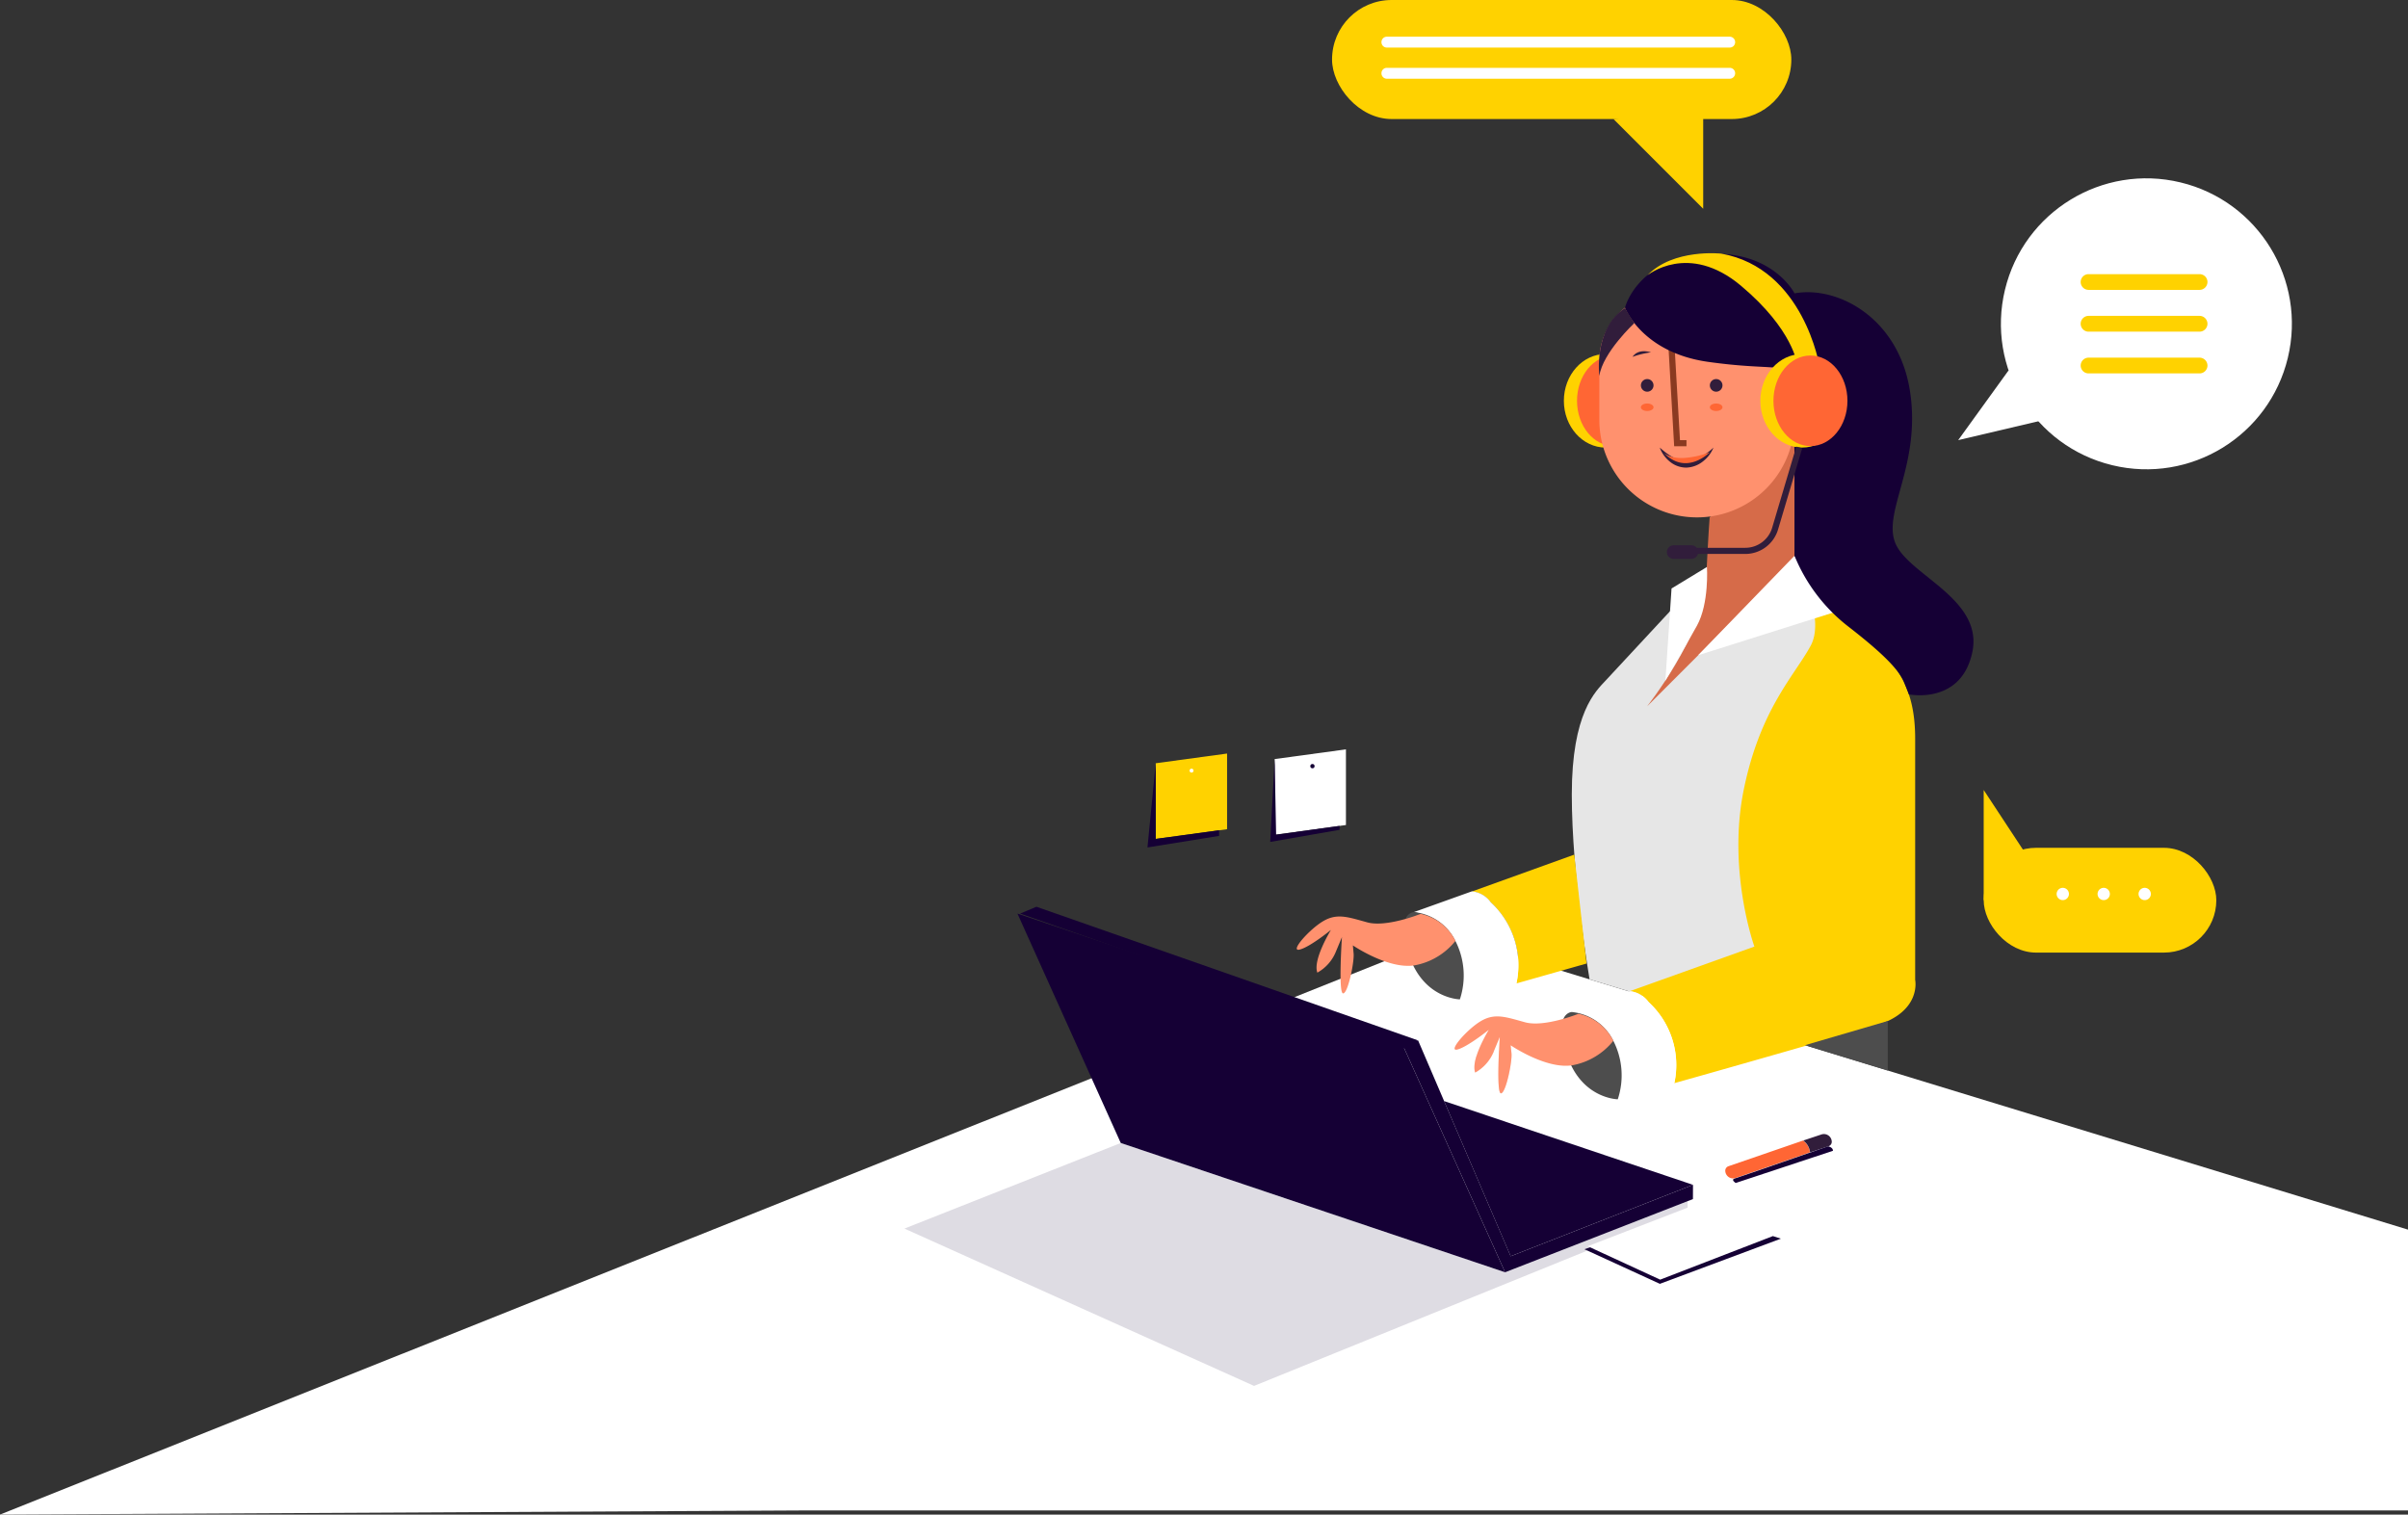 <svg xmlns="http://www.w3.org/2000/svg" viewBox="0 0 391.81 246.46"><rect x="0" y="0" width="391.81" height="246.46" fill="#333333" stroke="none"/><defs><style>.cls-1{isolation:isolate;}.cls-2{fill:#fff;}.cls-3{fill:#ffd200;}.cls-4,.cls-5{fill:#150035;}.cls-5{opacity:0.14;}.cls-6{fill:#ff6634;}.cls-7{fill:#311d3b;}.cls-11,.cls-8{fill:#ff916e;}.cls-8{opacity:0.29;mix-blend-mode:multiply;}.cls-9{fill:#e6e6e6;}.cls-10{fill:#d66b49;}.cls-12,.cls-14{fill:none;stroke-miterlimit:10;}.cls-12{stroke:#8a3a21;}.cls-13{fill:#9100d9;}.cls-14{stroke:#311d3b;}.cls-15{fill:#4d4d4d;}</style></defs><title>background-contato</title><g class="cls-1"><g id="Camada_1" data-name="Camada 1"><polygon class="cls-2" points="391.81 200.09 235.53 152.3 0 246.46 130.06 245.79 391.81 245.79 391.81 200.09"/><circle class="cls-2" cx="579.18" cy="198.09" r="23.67" transform="translate(20.97 569.34) rotate(-76.45)"/><polygon class="cls-2" points="326.82 60.27 318.62 71.62 337.53 67.17 326.82 60.27"/><path class="cls-3" d="M587.84,192.58H569.77a1.29,1.29,0,0,1-1.28-1.28h0a1.28,1.28,0,0,1,1.28-1.28h18.07a1.28,1.28,0,0,1,1.28,1.28h0A1.29,1.29,0,0,1,587.84,192.58Z" transform="translate(-229.94 -145.41)"/><path class="cls-3" d="M587.84,199.38H569.77a1.29,1.29,0,0,1-1.28-1.29h0a1.29,1.29,0,0,1,1.28-1.28h18.07a1.29,1.29,0,0,1,1.28,1.28h0A1.29,1.29,0,0,1,587.84,199.38Z" transform="translate(-229.94 -145.41)"/><path class="cls-3" d="M587.84,206.17H569.77a1.28,1.28,0,0,1-1.28-1.28h0a1.29,1.29,0,0,1,1.28-1.28h18.07a1.29,1.29,0,0,1,1.28,1.28h0A1.28,1.28,0,0,1,587.84,206.17Z" transform="translate(-229.94 -145.41)"/><rect class="cls-3" x="216.74" width="74.73" height="19.37" rx="9.69"/><polygon class="cls-3" points="262.53 19.37 277.13 33.97 277.13 17.86 262.53 19.37"/><path class="cls-2" d="M511.38,153.15H455.6a.87.87,0,0,1-.88-.88h0a.88.88,0,0,1,.88-.89h55.78a.89.89,0,0,1,.89.89h0A.88.88,0,0,1,511.38,153.15Z" transform="translate(-229.94 -145.41)"/><path class="cls-2" d="M511.38,158.22H455.6a.88.88,0,0,1-.88-.89h0a.87.87,0,0,1,.88-.88h55.78a.88.88,0,0,1,.89.88h0A.89.89,0,0,1,511.38,158.22Z" transform="translate(-229.94 -145.41)"/><rect class="cls-3" x="322.77" y="137.96" width="37.85" height="17.05" rx="8.52"/><polygon class="cls-3" points="322.77 146.48 322.77 128.55 332.57 143.44 322.77 146.48"/><path class="cls-2" d="M566.58,290.88a1,1,0,1,1-1-1A1,1,0,0,1,566.58,290.88Z" transform="translate(-229.94 -145.41)"/><path class="cls-2" d="M573.24,290.88a1,1,0,1,1-1-1A1,1,0,0,1,573.24,290.88Z" transform="translate(-229.94 -145.41)"/><path class="cls-2" d="M579.91,290.88a1,1,0,1,1-1-1A1,1,0,0,1,579.91,290.88Z" transform="translate(-229.94 -145.41)"/><polygon class="cls-4" points="244.9 207.03 182.36 185.99 165.55 148.66 228.09 169.71 244.9 207.03"/><polygon class="cls-4" points="228.53 170.57 165.99 148.66 168.64 147.55 230.68 169.28 228.53 170.57"/><polygon class="cls-4" points="230.74 169.3 246.28 205.52 244.9 207.03 228.09 169.71 230.74 169.3"/><polygon class="cls-4" points="244.9 207.03 275.46 195.12 275.47 192.8 244.9 204.77 244.9 207.03"/><polygon class="cls-4" points="275.47 192.8 245.8 204.42 234.97 179.17 275.47 192.8"/><polyline class="cls-5" points="274.6 195.46 274.6 196.88 204.05 225.52 147.16 199.92 182.36 185.99 244.9 207.03 275.46 195.12"/><path class="cls-6" d="M523.33,331l-12.14,4.18a.78.78,0,0,0-.53.73,1.29,1.29,0,0,0,1.58,1.23l12.2-4.21A2.76,2.76,0,0,0,523.33,331Z" transform="translate(-229.94 -145.41)"/><path class="cls-7" d="M526.35,330l-3,1a2.76,2.76,0,0,1,1.11,1.93l3-1a.76.76,0,0,0,.53-.73A1.28,1.28,0,0,0,526.35,330Z" transform="translate(-229.94 -145.41)"/><polygon class="cls-2" points="270.13 208.23 258.35 202.79 277.37 195.44 289.16 200.87 270.13 208.23"/><polygon class="cls-4" points="288.47 201.14 289.77 201.56 270.08 208.91 257.81 203.28 258.73 202.97 270.13 208.23 288.47 201.14"/><path class="cls-4" d="M527.4,331.94s.79.15.79.73l-15.83,5.24s-.89-.55-.12-.74C512.63,337.07,527.4,331.94,527.4,331.94Z" transform="translate(-229.94 -145.41)"/><polygon class="cls-3" points="199.66 134.93 188.05 136.51 188.05 124.2 199.66 122.62 199.66 134.93"/><polygon class="cls-4" points="188.05 124.2 188.05 136.51 198.36 135.1 198.36 136.02 186.71 137.9 188.05 124.2"/><path class="cls-2" d="M424.14,270.8a.32.32,0,1,1-.32-.31A.32.32,0,0,1,424.14,270.8Z" transform="translate(-229.94 -145.41)"/><polygon class="cls-2" points="219 134.25 207.4 135.83 207.4 123.52 219 121.94 219 134.25"/><polygon class="cls-4" points="207.4 123.52 206.68 137 217.96 135.03 217.96 134.39 207.64 135.83 207.4 123.52"/><circle class="cls-4" cx="213.55" cy="124.67" r="0.35"/><path class="cls-8" d="M470,319.94a6.89,6.89,0,0,0,3-3.38l0-.05a16.3,16.3,0,0,0-2.81.72A4.45,4.45,0,0,0,470,319.94Z" transform="translate(-229.94 -145.41)"/><path class="cls-9" d="M529.94,245.53l-23.89-5.37-14.86,16c-1.62,1.74-5.5,5.26-5.5,18.53s2.89,30.08,2.89,30.08l35.59,10.88Z" transform="translate(-229.94 -145.41)"/><ellipse class="cls-3" cx="261.25" cy="65.22" rx="6.79" ry="7.61"/><ellipse class="cls-6" cx="262.62" cy="65.22" rx="6.02" ry="7.37"/><path class="cls-10" d="M521.93,211.36v25l-24,24s9.17-11.55,9.59-20.17.6-10.57.6-10.57Z" transform="translate(-229.94 -145.41)"/><path class="cls-11" d="M271.22,47.71H281a11,11,0,0,1,11,11v9.6a15.88,15.88,0,0,1-15.88,15.88h0A15.88,15.88,0,0,1,260.23,68.3V58.7a11,11,0,0,1,11-11Z"/><circle class="cls-7" cx="268.02" cy="62.71" r="1.03"/><circle class="cls-7" cx="279.24" cy="62.71" r="1.03"/><polyline class="cls-12" points="271.91 55.29 272.88 72.12 274.41 72.12"/><path class="cls-7" d="M500,218.24c1.35,1.2,2.8,2.21,4.33,2.16a7.71,7.71,0,0,0,4.41-2.16,5.37,5.37,0,0,1-1.66,2.21,4.6,4.6,0,0,1-2.72,1.05,4.19,4.19,0,0,1-2.75-1A5.22,5.22,0,0,1,500,218.24Z" transform="translate(-229.94 -145.41)"/><ellipse class="cls-6" cx="279.24" cy="66.27" rx="1.03" ry="0.61"/><ellipse class="cls-6" cx="268.02" cy="66.27" rx="1.03" ry="0.61"/><path class="cls-13" d="M522.17,236.79l-.24-.44S522,236.5,522.17,236.79Z" transform="translate(-229.94 -145.41)"/><path class="cls-3" d="M541.56,304.85V265.62c0-8.79-3.24-12.92-10.65-19.25-5.77-4.93-8.07-8.41-8.74-9.58,1,1.88,4.67,9.46,2.39,13.69-2.62,4.86-8.22,10.28-10.9,23.48s1.74,25.48,1.74,25.48l-20.27,7.26a4.34,4.34,0,0,1,3.07,1.79,13.9,13.9,0,0,1,4.16,13.18c10.71-3,27.56-7.85,32.66-9.34C542.68,310.09,541.56,304.85,541.56,304.85Z" transform="translate(-229.94 -145.41)"/><path class="cls-2" d="M498.2,308.49a4.34,4.34,0,0,0-3.07-1.79l-9.44,3.39s2.43.18,6,3.73,1.5,10.47,1.5,10.47l9.19-2.62A13.9,13.9,0,0,0,498.2,308.49Z" transform="translate(-229.94 -145.41)"/><polygon class="cls-2" points="291.99 90.43 299.2 99.39 276.31 106.62 291.99 90.43"/><path class="cls-4" d="M494.34,195.5s2.78,7.28,13.51,8.79,12.67,0,14.08,2.8v28.76a27.9,27.9,0,0,0,8.67,11.45c6.36,4.92,8.45,7.38,9.2,9.24l.74,1.86s8.51,1.75,10.32-6.87-10.2-12.47-12.47-17.61,4.16-12.74,2.34-24.77-11.82-17.29-18.8-16c0,0-3.65-7.27-14.68-6.37S494.34,195.5,494.34,195.5Z" transform="translate(-229.94 -145.41)"/><path class="cls-7" d="M495.85,198s-5.14,4.79-5.68,8.59c0,0-1-7.71,4.17-11.05Z" transform="translate(-229.94 -145.41)"/><path class="cls-7" d="M498.57,202.75s-2-.74-3,.73A14,14,0,0,1,498.57,202.75Z" transform="translate(-229.94 -145.41)"/><path class="cls-3" d="M498,190.21s6.65-5.49,15.21,1.69,9.15,12.81,9.15,12.81l3.65.36s-2.55-16-16-18.39C510,186.68,502.2,185.82,498,190.21Z" transform="translate(-229.94 -145.41)"/><ellipse class="cls-3" cx="293.22" cy="65.22" rx="6.79" ry="7.61"/><ellipse class="cls-6" cx="294.58" cy="65.22" rx="6.02" ry="7.37"/><path class="cls-14" d="M522.7,218.22l-3.93,13.21a5.06,5.06,0,0,1-4.85,3.62h-8.53" transform="translate(-229.94 -145.41)"/><path class="cls-7" d="M505.15,236.35h-2.88a1.11,1.11,0,0,1-1.11-1.1h0a1.11,1.11,0,0,1,1.11-1.11h2.88a1.11,1.11,0,0,1,1.11,1.11h0A1.11,1.11,0,0,1,505.15,236.35Z" transform="translate(-229.94 -145.41)"/><path class="cls-2" d="M507.68,237.67s.39,5.91-1.63,9.56-5.13,8.94-5.13,8.94l1-15Z" transform="translate(-229.94 -145.41)"/><path class="cls-15" d="M485.69,310.09a8.47,8.47,0,0,1,6.76,4.69,12.34,12.34,0,0,1,.72,9.51s-5.85-.07-8.23-7.1S485.69,310.09,485.69,310.09Z" transform="translate(-229.94 -145.41)"/><path class="cls-11" d="M486.77,310.38s-5.54,2.24-8.68,1.38-4.92-1.54-7.2-.19-5.47,5.05-3.81,4.62,5.1-3.2,5.1-3.2-3,4.86-2.21,6.95a6.89,6.89,0,0,0,3-3.38l1-2.4s-.62,9.1.18,9.16,1.85-5.13,1.73-6.47l-.13-1.34s5.68,3.88,9.94,3.26a11.08,11.08,0,0,0,6.76-4A8.24,8.24,0,0,0,486.77,310.38Z" transform="translate(-229.94 -145.41)"/><path class="cls-6" d="M500.58,219s.83,1,3.19.94a14.26,14.26,0,0,0,4.37-.94S504.29,223,500.58,219Z" transform="translate(-229.94 -145.41)"/><polygon class="cls-15" points="307.16 166.14 307.16 174.2 293.69 170.08 307.16 166.14"/><path class="cls-3" d="M488.09,302.2l-2-17.72-16.66,6a4.27,4.27,0,0,1,3.08,1.79,13.9,13.9,0,0,1,4.16,13.17Z" transform="translate(-229.94 -145.41)"/><path class="cls-2" d="M472.52,292.24a4.27,4.27,0,0,0-3.08-1.79L460,293.83s2.43.19,6,3.74,1.5,10.46,1.5,10.46l9.19-2.62A13.9,13.9,0,0,0,472.52,292.24Z" transform="translate(-229.94 -145.41)"/><path class="cls-15" d="M460,293.83a8.44,8.44,0,0,1,6.75,4.69,12.37,12.37,0,0,1,.73,9.51s-5.86-.07-8.24-7.1S460,293.83,460,293.83Z" transform="translate(-229.94 -145.41)"/><path class="cls-11" d="M461.09,294.12s-5.55,2.24-8.68,1.38-4.92-1.54-7.2-.18-5.47,5-3.81,4.61,5.1-3.2,5.1-3.2-3,4.86-2.21,6.95a6.83,6.83,0,0,0,3-3.38l1-2.4s-.62,9.1.18,9.16,1.84-5.13,1.72-6.47l-.12-1.34s5.68,3.88,9.94,3.26a11,11,0,0,0,6.75-4A8.21,8.21,0,0,0,461.09,294.12Z" transform="translate(-229.94 -145.41)"/><path class="cls-8" d="M539.16,255.34a7.12,7.12,0,0,1,.64,1.2l.06.17A14.72,14.72,0,0,0,539.16,255.34Z" transform="translate(-229.94 -145.41)"/><path class="cls-8" d="M473.84,316.4c-.12,2.7-.23,6.88.31,6.92.8.06,1.85-5.13,1.73-6.47l-.05-.53A16.31,16.31,0,0,0,473.84,316.4Z" transform="translate(-229.94 -145.41)"/></g></g></svg>